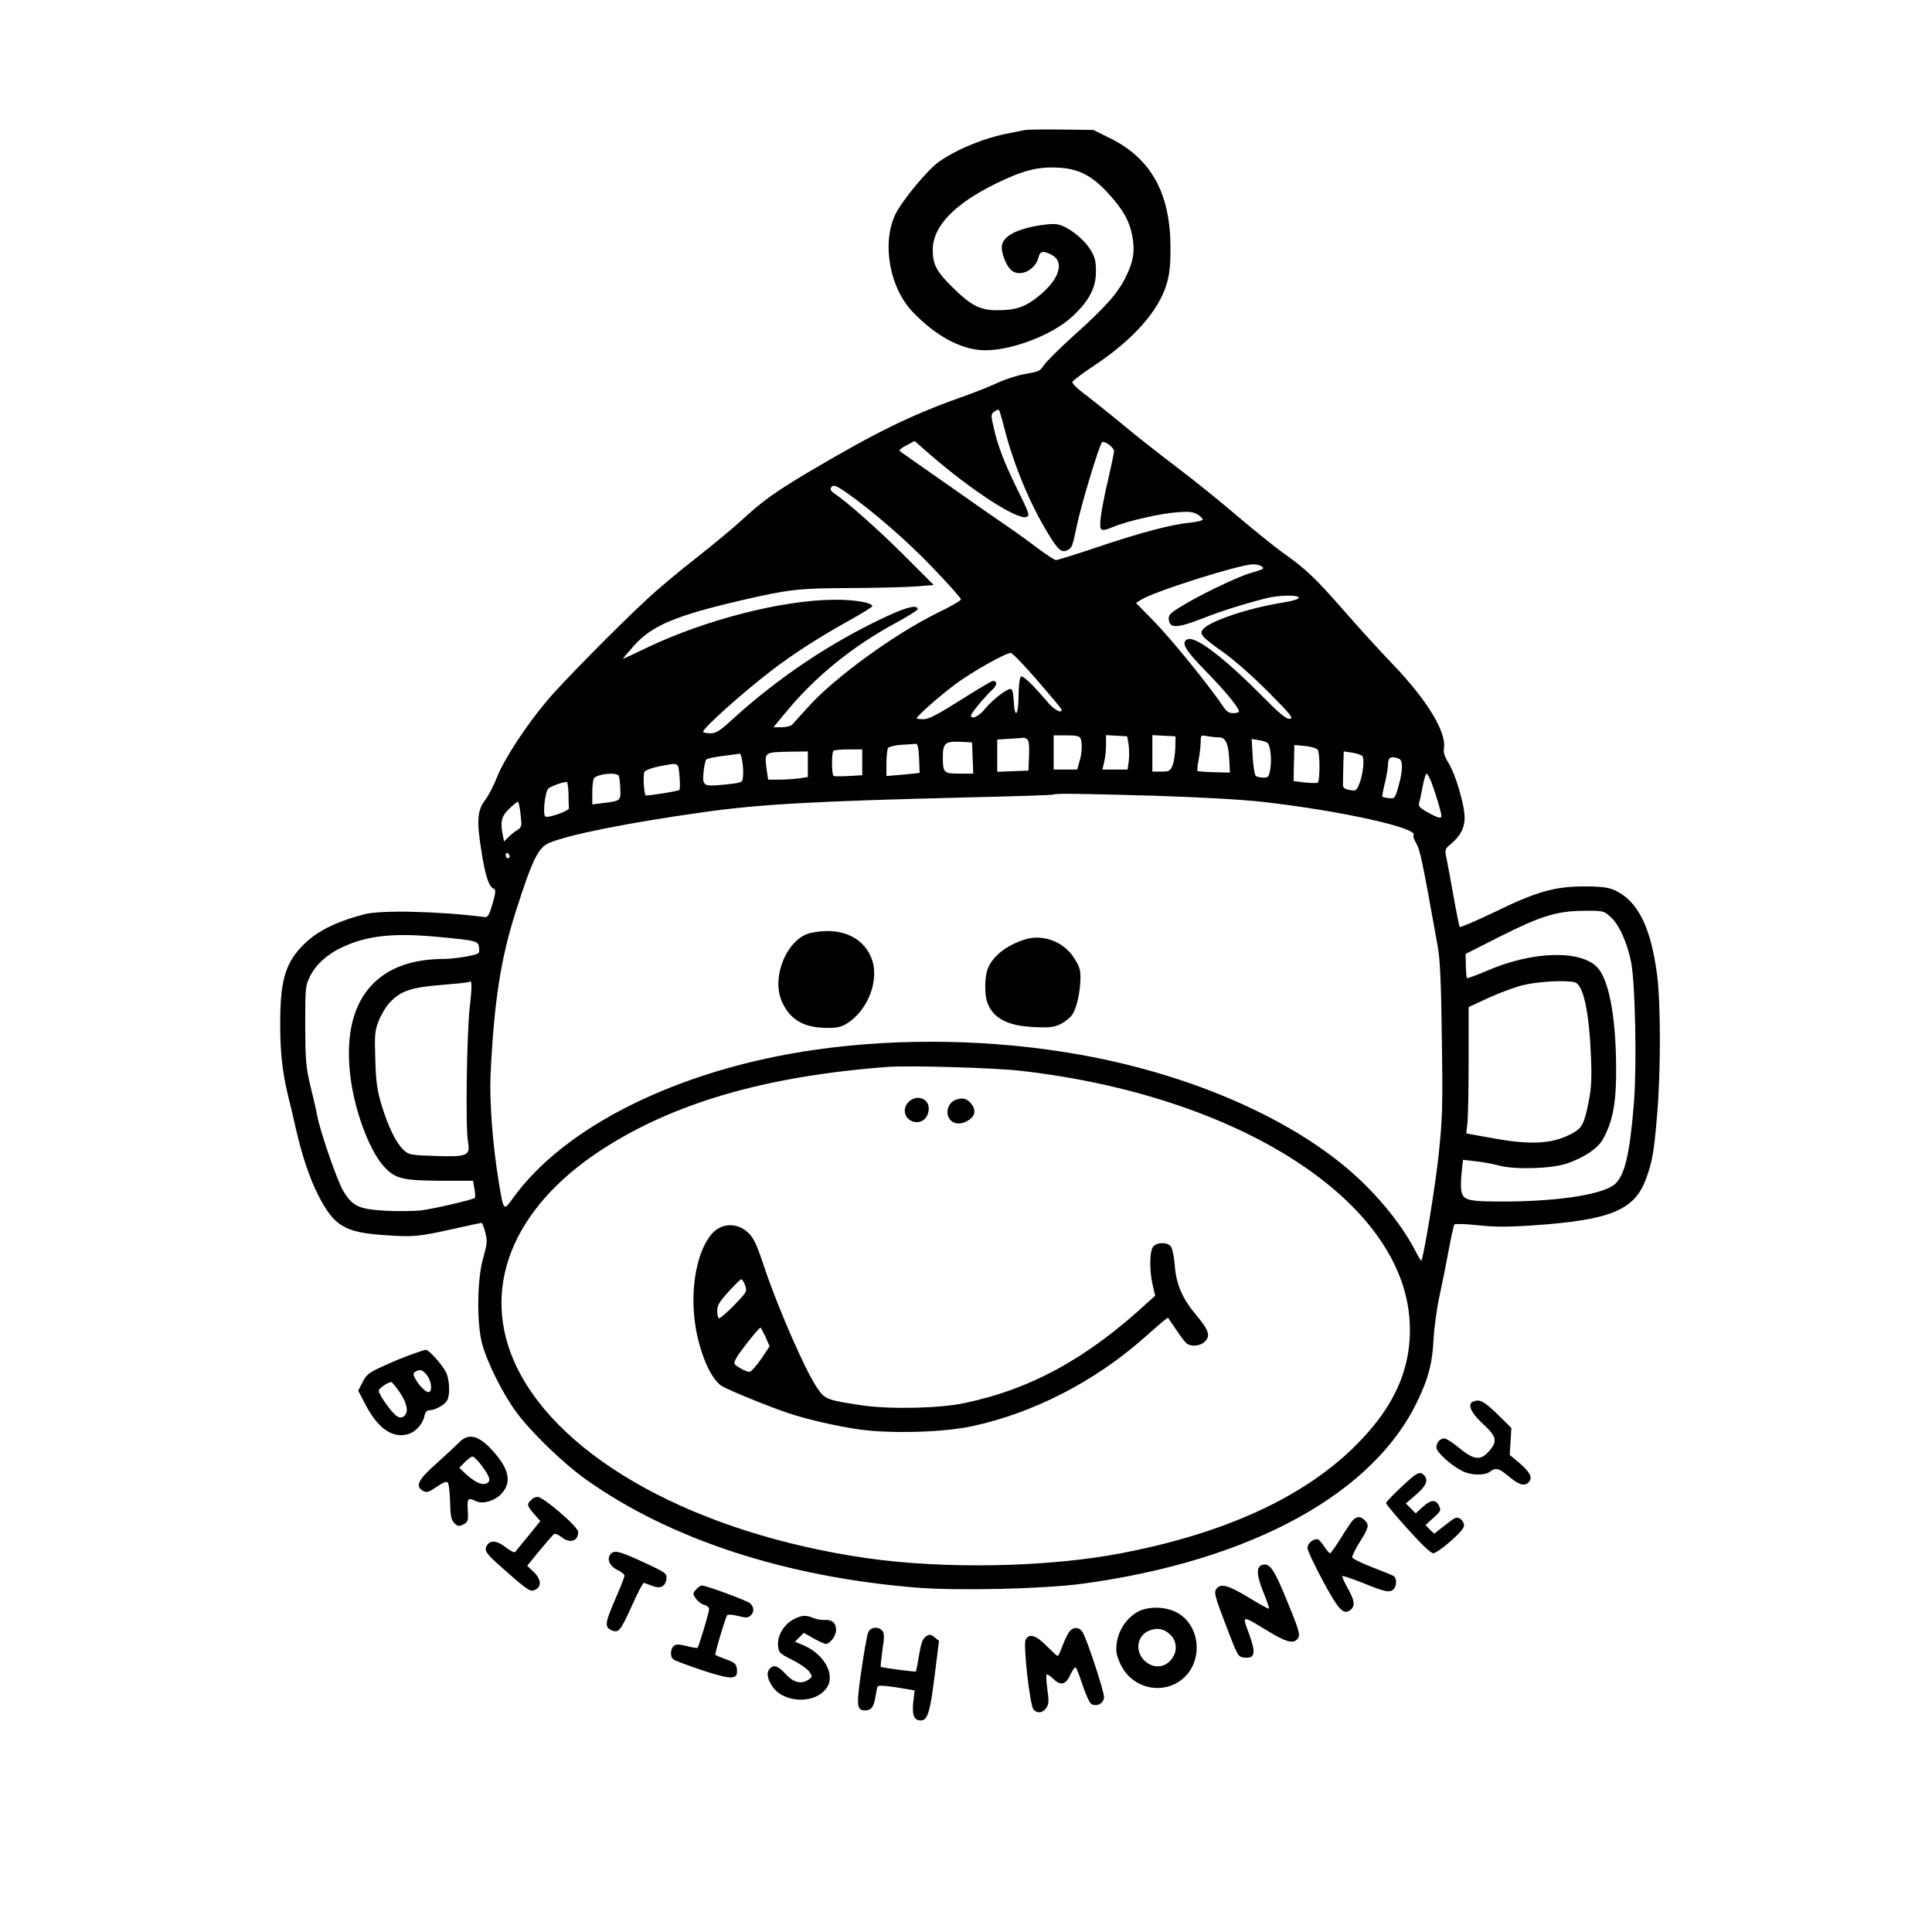 <?xml version="1.0" standalone="no"?>
<!DOCTYPE svg PUBLIC "-//W3C//DTD SVG 20010904//EN"
 "http://www.w3.org/TR/2001/REC-SVG-20010904/DTD/svg10.dtd">
<svg version="1.0" color="#5bbad5" xmlns="http://www.w3.org/2000/svg"
 width="959pt" height="959pt" viewBox="0 0 959 959"
 preserveAspectRatio="xMidYMid meet">
<g transform="translate(0,959) scale(0.1,-0.1)"
fill="#000000" stroke="none">
<path d="M5085 8944 c-11 -2 -45 -9 -75 -15 -122 -23 -255 -77 -348 -141 -57
-39 -189 -199 -219 -265 -67 -145 -26 -365 90 -484 109 -113 228 -179 337
-187 133 -9 353 72 455 169 82 77 115 141 115 221 0 54 -5 72 -29 111 -35 55
-112 114 -161 123 -21 5 -69 0 -120 -10 -92 -19 -146 -50 -156 -90 -8 -34 20
-108 49 -130 43 -32 117 4 132 67 8 31 23 34 65 12 66 -34 39 -121 -62 -203
-68 -56 -114 -72 -209 -72 -83 0 -129 23 -219 112 -82 80 -100 115 -100 188 0
116 107 228 314 329 133 65 207 84 305 79 104 -4 173 -40 255 -131 74 -82 102
-134 117 -211 13 -74 5 -125 -33 -201 -41 -82 -97 -146 -255 -288 -73 -66
-142 -134 -152 -151 -17 -27 -29 -32 -91 -42 -39 -7 -99 -26 -133 -42 -34 -16
-120 -51 -192 -76 -244 -87 -416 -171 -746 -366 -176 -105 -232 -145 -343
-247 -38 -35 -138 -118 -222 -184 -85 -66 -193 -157 -241 -202 -154 -143 -426
-419 -500 -508 -102 -121 -213 -291 -247 -379 -16 -41 -42 -91 -57 -110 -39
-50 -44 -103 -20 -251 19 -125 38 -183 63 -191 10 -4 8 -21 -7 -74 -17 -57
-24 -69 -40 -66 -228 29 -518 36 -600 13 -151 -41 -240 -88 -309 -161 -82 -88
-106 -174 -105 -390 0 -133 11 -233 38 -345 11 -44 29 -118 39 -165 32 -139
69 -250 113 -335 77 -151 131 -183 329 -196 142 -10 165 -8 345 32 71 16 132
29 135 29 4 0 12 -22 19 -48 11 -43 9 -57 -11 -128 -30 -104 -32 -323 -5 -424
27 -98 106 -255 174 -345 72 -97 231 -250 339 -327 419 -299 996 -487 1649
-539 209 -16 625 -6 820 20 837 114 1448 449 1664 913 53 111 71 183 77 303 3
55 16 150 29 210 13 61 34 164 46 230 12 66 25 123 28 127 4 4 57 3 118 -4 84
-9 152 -9 279 0 377 26 496 75 553 227 32 85 41 135 56 315 19 216 19 563 0
704 -31 235 -96 365 -210 417 -31 14 -65 19 -151 19 -147 0 -239 -26 -451
-130 -90 -43 -165 -75 -168 -71 -2 5 -16 73 -30 152 -14 79 -30 164 -35 189
-9 43 -8 46 21 70 48 40 69 80 69 131 0 63 -44 213 -79 270 -20 32 -27 55 -24
73 15 79 -81 238 -250 415 -62 64 -170 183 -241 264 -145 166 -195 214 -305
291 -42 30 -146 114 -231 186 -85 73 -218 180 -295 238 -77 58 -201 155 -275
217 -74 61 -161 130 -193 154 -32 24 -56 49 -54 55 1 6 53 45 115 86 188 126
311 265 352 397 15 50 20 93 20 182 0 270 -95 443 -298 544 l-85 42 -161 2
c-89 1 -170 0 -181 -3z m-103 -1467 c48 -190 126 -379 219 -533 52 -86 69
-100 99 -84 21 11 24 18 45 120 22 106 110 397 125 414 10 11 59 -24 60 -43 0
-7 -13 -70 -29 -140 -17 -69 -33 -154 -37 -188 -8 -71 -3 -75 63 -48 66 28
236 67 315 72 62 5 82 2 103 -11 14 -9 25 -20 25 -25 0 -5 -30 -12 -67 -16
-93 -9 -253 -52 -468 -125 -99 -33 -185 -60 -193 -60 -7 0 -48 26 -90 58 -42
32 -117 86 -167 120 -49 34 -108 74 -130 90 -44 31 -199 140 -310 217 -38 27
-74 52 -79 56 -4 4 10 17 33 28 l41 22 73 -64 c208 -181 438 -330 482 -313 18
6 15 15 -47 141 -62 126 -95 212 -114 296 -16 69 -16 73 2 86 9 7 20 11 23 8
2 -3 13 -38 23 -78z m-779 -333 c129 -91 298 -237 427 -372 77 -80 140 -151
140 -157 0 -6 -50 -35 -112 -65 -217 -106 -517 -324 -648 -471 -36 -40 -71
-78 -78 -86 -7 -7 -31 -13 -53 -13 l-40 0 63 76 c144 175 330 326 541 440 61
33 112 65 112 70 0 23 -51 12 -144 -31 -279 -128 -549 -308 -781 -521 -58 -53
-76 -64 -105 -64 -19 0 -35 4 -35 8 0 18 198 195 340 304 110 84 225 158 378
244 67 37 122 71 122 75 0 18 -91 33 -190 32 -260 -2 -640 -100 -929 -238 -62
-30 -116 -55 -118 -55 -3 0 22 29 54 65 89 100 207 149 528 224 242 56 286 61
547 62 128 1 274 4 323 8 l90 7 -145 145 c-131 131 -286 268 -349 310 -15 9
-21 20 -17 27 11 18 22 15 79 -24z m2057 -364 c19 -12 15 -15 -54 -35 -65 -18
-270 -118 -354 -172 -46 -29 -53 -37 -50 -61 5 -41 43 -40 161 6 94 37 203 72
320 102 61 16 159 18 164 4 2 -7 -26 -16 -73 -24 -177 -28 -368 -92 -403 -134
-19 -23 -5 -38 99 -112 55 -38 150 -123 225 -198 110 -111 127 -131 108 -134
-18 -3 -51 25 -145 120 -184 185 -322 290 -362 275 -36 -14 -16 -51 87 -156
99 -101 167 -184 167 -203 0 -4 -13 -8 -29 -8 -22 0 -34 9 -53 38 -63 95 -259
336 -340 418 l-89 91 23 15 c60 40 489 176 558 177 14 0 32 -3 40 -9z m-1113
-565 c65 -75 120 -140 121 -145 9 -25 -32 -6 -61 27 -86 101 -131 143 -140
134 -6 -6 -11 -49 -11 -96 -1 -97 -19 -117 -24 -25 -2 41 -7 60 -16 60 -21 0
-91 -55 -127 -99 -29 -37 -69 -55 -69 -32 0 11 68 92 107 129 23 21 24 42 1
42 -6 0 -78 -43 -160 -95 -114 -72 -158 -95 -184 -95 -19 0 -34 2 -34 4 0 11
119 116 198 174 82 60 242 150 269 151 7 1 66 -60 130 -134z m217 -291 c9 -25
7 -73 -6 -115 l-11 -39 -59 0 -58 0 0 85 0 85 64 0 c49 0 65 -4 70 -16z m238
-29 c3 -22 4 -59 1 -82 l-6 -43 -62 0 -63 0 9 38 c5 20 9 59 9 85 l0 48 52 -3
53 -3 7 -40z m232 -17 c-1 -32 -7 -71 -14 -88 -11 -27 -17 -30 -56 -30 l-44 0
0 90 0 91 58 -3 57 -3 -1 -57z m216 52 c34 0 48 -30 52 -115 l3 -60 -79 2
c-43 1 -80 4 -82 6 -2 2 0 28 6 57 5 29 10 68 10 88 0 33 1 34 31 28 17 -3 44
-6 59 -6z m-952 -9 c9 -5 12 -29 10 -82 l-3 -74 -77 -3 -78 -3 0 80 0 80 63 4
c34 2 64 4 67 5 3 1 11 -2 18 -7z m1194 -19 c14 -14 21 -77 14 -126 -7 -42
-10 -46 -34 -46 -15 0 -32 4 -38 8 -6 4 -13 46 -16 96 l-5 88 35 -6 c20 -3 39
-9 44 -14z m-1464 -74 l3 -78 -69 0 c-78 0 -82 4 -82 83 0 67 12 78 83 75 l62
-3 3 -77z m-266 0 c2 -40 3 -74 3 -74 0 -1 -37 -5 -82 -9 l-83 -7 0 63 c0 35
4 69 8 76 4 6 34 14 67 16 33 2 65 4 72 5 7 1 13 -22 15 -70z m1979 40 c12
-18 11 -155 0 -163 -5 -3 -34 -2 -65 1 l-55 7 2 89 2 90 54 -5 c30 -3 58 -12
62 -19z m-2261 -62 l0 -64 -67 -4 c-38 -2 -71 -2 -75 0 -10 4 -11 116 -1 125
3 4 37 7 75 7 l68 0 0 -64z m-270 -10 l0 -63 -46 -7 c-26 -3 -70 -6 -99 -6
l-52 0 -7 46 c-12 93 -16 90 122 93 l82 1 0 -64z m2753 40 c11 -16 2 -95 -16
-137 -14 -35 -17 -36 -49 -30 -26 5 -33 12 -32 29 0 12 1 54 2 92 l2 70 43 -6
c23 -4 46 -12 50 -18z m-3078 -29 c4 -24 5 -56 3 -73 -3 -29 -4 -29 -86 -38
-111 -11 -116 -9 -110 60 3 30 9 59 14 64 5 5 43 13 84 18 41 5 78 10 82 11 4
0 10 -18 13 -42z m3259 17 c21 -8 20 -60 -3 -139 -16 -57 -18 -60 -46 -57 -17
2 -31 5 -33 7 -2 2 3 32 12 67 9 36 16 79 16 96 0 33 16 41 54 26z m-3571 -86
c3 -35 3 -66 -1 -69 -7 -7 -163 -31 -167 -27 -9 10 -14 106 -6 117 5 8 38 20
73 27 100 19 94 22 101 -48z m-301 0 c3 -7 6 -36 7 -64 3 -59 0 -60 -85 -70
l-54 -7 0 59 c0 33 4 64 8 70 15 23 117 33 124 12z m4031 -25 c15 -38 40 -117
50 -160 7 -30 -5 -29 -65 4 -40 22 -48 31 -44 47 4 12 12 49 18 84 7 34 15 62
19 62 3 0 13 -17 22 -37z m-4281 -63 c0 -33 1 -65 2 -72 1 -13 -102 -50 -117
-41 -14 8 -2 123 15 139 11 10 63 30 91 33 4 1 8 -26 9 -59z m2913 -10 c214
-7 420 -18 530 -30 390 -44 786 -132 751 -167 -3 -3 3 -20 13 -37 20 -34 29
-76 108 -516 11 -62 17 -186 20 -458 5 -335 3 -394 -16 -575 -17 -161 -75
-511 -86 -525 -1 -2 -15 21 -30 50 -76 146 -212 307 -364 430 -313 253 -783
450 -1296 542 -429 77 -895 86 -1320 25 -670 -96 -1241 -377 -1500 -738 -45
-63 -45 -64 -69 80 -30 182 -47 398 -41 534 17 360 50 574 124 807 84 263 113
321 167 344 101 42 392 100 769 153 276 39 553 54 1275 72 250 6 457 12 459
15 7 6 121 5 506 -6z m-3151 -92 c7 -59 6 -64 -16 -78 -13 -8 -33 -24 -45 -36
l-21 -21 -6 30 c-14 68 -7 95 31 132 20 19 39 35 43 35 4 0 11 -28 14 -62z
m-54 -209 c0 -5 -4 -9 -10 -9 -5 0 -10 7 -10 16 0 8 5 12 10 9 6 -3 10 -10 10
-16z m5463 -299 c43 -37 85 -130 104 -228 20 -107 28 -505 14 -689 -20 -255
-45 -366 -94 -410 -55 -50 -269 -85 -532 -87 -195 -1 -220 4 -231 50 -3 13 -3
54 1 91 l7 66 60 -7 c33 -3 87 -13 121 -22 81 -21 259 -15 336 11 86 30 153
75 178 121 50 90 67 185 65 366 -2 251 -38 432 -96 489 -87 85 -322 77 -546
-20 -51 -22 -96 -38 -98 -36 -3 2 -5 30 -6 62 l-1 58 170 86 c205 103 283 127
417 128 94 1 98 0 131 -29z m-5814 -101 c190 -18 196 -20 199 -54 3 -30 2 -30
-62 -43 -36 -6 -86 -12 -110 -12 -157 0 -276 -42 -358 -127 -94 -97 -132 -248
-110 -446 19 -170 91 -369 164 -453 57 -64 92 -74 281 -75 l165 0 7 -40 c4
-22 5 -43 2 -45 -9 -9 -198 -53 -265 -62 -37 -4 -117 -5 -178 -2 -134 8 -164
22 -211 100 -30 51 -113 291 -128 370 -3 19 -18 85 -33 145 -24 99 -26 129
-27 305 0 184 1 198 23 242 30 61 89 114 167 149 124 56 252 69 474 48z m153
-346 c-15 -128 -22 -600 -9 -670 12 -70 -2 -76 -160 -71 -128 4 -134 6 -161
31 -37 36 -75 114 -108 222 -22 73 -28 116 -31 225 -4 120 -3 141 16 191 12
31 37 73 56 93 54 57 105 75 257 87 73 6 135 12 137 15 14 14 15 -20 3 -123z
m5485 121 c42 -11 71 -145 80 -364 5 -114 2 -162 -11 -228 -21 -105 -32 -128
-70 -151 -98 -59 -209 -67 -405 -31 l-133 24 6 51 c3 27 6 168 6 313 l0 263
97 45 c54 25 132 54 173 64 73 18 213 26 257 14z m-2752 -439 c1084 -123 1896
-645 1932 -1241 14 -233 -75 -433 -283 -634 -257 -248 -641 -422 -1144 -519
-365 -71 -882 -81 -1270 -25 -840 122 -1514 490 -1736 950 -183 381 -26 784
421 1076 358 233 813 366 1420 412 106 8 527 -4 660 -19z"/>
<path d="M4024 4959 c-116 -26 -196 -216 -144 -338 40 -91 106 -131 219 -133
54 -1 75 3 104 21 108 67 166 223 121 329 -44 106 -159 152 -300 121z"/>
<path d="M5085 4926 c-88 -28 -156 -81 -181 -142 -17 -40 -18 -131 -3 -171 29
-78 101 -115 230 -121 82 -4 101 -1 136 16 22 12 47 32 56 46 21 32 38 105 40
176 1 47 -4 62 -33 107 -53 81 -156 118 -245 89z"/>
<path d="M4510 4120 c-39 -39 -14 -100 42 -100 33 0 58 29 58 68 0 51 -61 71
-100 32z"/>
<path d="M4742 4130 c-32 -13 -48 -53 -34 -85 15 -32 52 -41 90 -21 41 21 49
51 25 85 -22 29 -46 35 -81 21z"/>
<path d="M3563 3491 c-80 -50 -132 -227 -119 -411 10 -159 75 -331 139 -370
32 -20 238 -104 332 -135 96 -32 241 -65 355 -81 152 -21 412 -14 552 16 302
64 606 219 851 434 38 34 81 71 96 84 l28 22 39 -57 c21 -32 45 -64 53 -70 23
-20 69 -15 92 8 29 29 19 57 -44 132 -68 81 -99 152 -106 248 -3 42 -12 83
-20 93 -17 20 -65 21 -85 0 -20 -19 -22 -119 -4 -194 l12 -52 -35 -31 c-301
-279 -582 -433 -914 -502 -124 -26 -366 -31 -505 -11 -174 26 -185 30 -222 84
-61 88 -200 408 -268 613 -33 100 -49 134 -75 159 -43 42 -105 50 -152 21z
m136 -282 c10 -30 8 -33 -56 -99 -37 -38 -71 -66 -75 -64 -4 3 -8 20 -8 38 0
26 12 46 56 94 31 34 59 62 64 62 4 0 13 -14 19 -31z m101 -255 l20 -47 -42
-63 c-24 -35 -50 -63 -58 -64 -8 0 -30 9 -48 20 -32 20 -32 21 -17 49 15 29
112 151 120 151 2 0 13 -21 25 -46z"/>
<path d="M2040 2866 c-36 -13 -100 -39 -142 -59 -66 -30 -80 -41 -98 -77 l-22
-43 33 -63 c62 -122 135 -175 214 -153 38 11 74 50 82 91 4 19 12 28 25 28 28
0 76 27 88 49 14 28 12 96 -4 135 -14 34 -86 116 -102 116 -5 0 -38 -11 -74
-24z m79 -102 c24 -30 28 -84 8 -84 -16 0 -49 35 -67 69 -10 19 -9 25 1 32 23
14 37 10 58 -17z m-134 -86 c37 -56 44 -98 21 -117 -11 -9 -20 -10 -35 -1 -23
12 -91 107 -91 127 0 11 45 42 62 43 4 0 23 -24 43 -52z"/>
<path d="M7313 2633 c-31 -12 -13 -54 47 -110 68 -63 74 -85 35 -132 -46 -54
-77 -51 -160 18 -27 22 -57 41 -65 41 -22 0 -40 -20 -40 -45 0 -23 71 -88 129
-117 43 -22 110 -23 137 -3 29 22 44 18 95 -25 50 -42 79 -50 99 -25 18 22 4
48 -48 93 l-48 40 4 67 4 67 -70 69 c-66 64 -87 75 -119 62z"/>
<path d="M2282 2433 c-15 -15 -66 -63 -114 -106 -94 -83 -109 -115 -67 -138
18 -9 28 -6 67 21 29 20 48 28 54 22 6 -6 11 -49 12 -96 2 -71 5 -90 21 -106
17 -17 23 -18 45 -7 23 12 25 18 22 70 -4 61 0 65 42 45 36 -16 98 4 130 43
48 57 30 125 -57 217 -63 67 -112 78 -155 35z m112 -122 c41 -56 45 -77 16
-86 -23 -7 -57 11 -103 53 l-27 26 27 28 c15 15 32 28 39 28 7 0 28 -22 48
-49z"/>
<path d="M6956 2209 c-42 -39 -76 -75 -76 -80 0 -5 48 -63 108 -129 69 -77
114 -120 127 -120 11 1 51 29 89 63 56 51 67 67 62 84 -4 12 -14 24 -23 27
-16 7 -23 3 -87 -48 l-37 -29 -22 21 -21 22 37 34 c41 37 42 39 27 67 -15 27
-40 24 -79 -12 l-34 -31 -24 25 -25 24 51 44 c51 44 63 73 39 97 -21 21 -34
14 -112 -59z"/>
<path d="M2636 2144 c-22 -21 -20 -28 15 -69 l31 -35 -58 -72 c-33 -39 -62
-76 -66 -81 -3 -6 -24 4 -47 22 -43 34 -77 38 -94 10 -16 -26 -4 -42 90 -124
117 -103 127 -109 152 -95 31 16 26 54 -11 88 l-31 30 62 76 c34 41 66 78 71
81 6 4 22 -3 36 -14 43 -34 84 -22 84 25 0 25 -173 174 -202 174 -9 0 -24 -7
-32 -16z"/>
<path d="M6717 2046 c-8 -8 -35 -48 -61 -90 -26 -42 -50 -76 -54 -76 -4 0 -17
16 -30 35 -12 19 -27 35 -33 35 -24 0 -49 -22 -49 -43 0 -13 35 -87 77 -165
79 -147 103 -171 138 -142 23 19 18 48 -16 108 -17 30 -28 56 -26 59 3 2 51
-14 106 -36 108 -44 130 -48 149 -29 16 16 15 55 0 65 -7 4 -56 24 -108 44
-52 20 -96 42 -98 48 -2 6 15 40 37 76 45 71 49 86 25 109 -19 20 -38 20 -57
2z"/>
<path d="M3031 1876 c-21 -25 -5 -60 34 -79 19 -9 35 -22 35 -28 0 -6 -20 -58
-45 -115 -52 -119 -55 -140 -20 -156 36 -16 45 -4 104 127 27 61 53 109 57
108 5 -1 24 -8 42 -15 40 -16 66 -3 70 36 3 25 -3 30 -104 77 -127 59 -155 67
-173 45z"/>
<path d="M6268 1823 c-33 -8 -32 -49 2 -133 18 -45 31 -83 29 -85 -3 -2 -49
23 -102 56 -98 59 -133 69 -155 47 -19 -19 -15 -34 46 -193 56 -147 58 -150
89 -153 53 -5 58 22 23 118 -35 95 -39 94 90 16 92 -56 126 -66 148 -44 19 19
15 35 -52 198 -62 152 -83 181 -118 173z"/>
<path d="M3455 1700 c-16 -18 -17 -21 -1 -45 9 -13 27 -27 41 -31 14 -3 25
-13 25 -22 0 -14 -50 -181 -57 -191 -2 -3 -26 1 -53 8 -40 10 -54 10 -65 1
-18 -15 -20 -54 -2 -67 6 -6 70 -29 140 -53 149 -49 180 -49 175 3 -3 28 -9
34 -53 50 -27 10 -51 20 -54 22 -4 5 50 187 59 198 4 4 27 2 53 -4 37 -10 48
-10 61 0 21 18 20 44 -1 63 -17 14 -218 88 -240 88 -5 0 -18 -9 -28 -20z"/>
<path d="M5645 1588 c-55 -32 -94 -92 -102 -155 -5 -44 -1 -61 21 -108 58
-117 208 -151 307 -68 97 82 91 247 -13 319 -57 40 -155 45 -213 12z m162
-110 c30 -28 38 -70 19 -107 -31 -60 -99 -70 -147 -22 -46 47 -35 121 23 146
39 17 75 11 105 -17z"/>
<path d="M3941 1553 c-48 -24 -83 -81 -79 -129 3 -37 6 -41 72 -74 38 -19 76
-46 84 -59 15 -22 15 -24 -3 -37 -36 -26 -75 -17 -115 26 -38 42 -58 48 -78
28 -18 -18 -15 -46 9 -85 53 -85 207 -95 269 -16 50 63 -4 169 -109 215 l-45
19 22 22 22 22 49 -28 c27 -15 54 -27 60 -27 21 0 51 40 51 69 0 35 -19 52
-56 50 -16 -1 -42 3 -57 10 -38 15 -56 14 -96 -6z"/>
<path d="M4310 1488 c-6 -13 -21 -97 -34 -188 -26 -176 -24 -200 18 -200 30 0
43 16 51 65 4 22 8 45 10 51 3 11 37 8 152 -11 l33 -6 -7 -59 c-6 -64 4 -90
38 -90 33 0 46 42 68 220 l22 175 -22 18 c-19 15 -25 16 -43 4 -16 -11 -24
-33 -34 -93 -7 -43 -14 -80 -16 -81 -3 -3 -169 19 -174 23 -2 1 2 39 8 83 10
64 10 84 0 96 -19 23 -59 19 -70 -7z"/>
<path d="M5306 1488 c-8 -12 -23 -43 -33 -70 -9 -26 -20 -48 -23 -48 -3 0 -28
23 -55 50 -52 53 -87 64 -104 31 -13 -24 21 -325 39 -346 18 -22 47 -18 64 8
12 18 13 35 5 91 -5 38 -7 71 -4 74 3 3 18 -7 34 -22 37 -36 62 -29 86 25 10
22 22 36 25 32 4 -4 20 -45 35 -91 15 -45 34 -86 43 -91 28 -14 62 5 62 35 0
31 -85 288 -106 322 -18 28 -48 28 -68 0z"/>
</g>
</svg>
